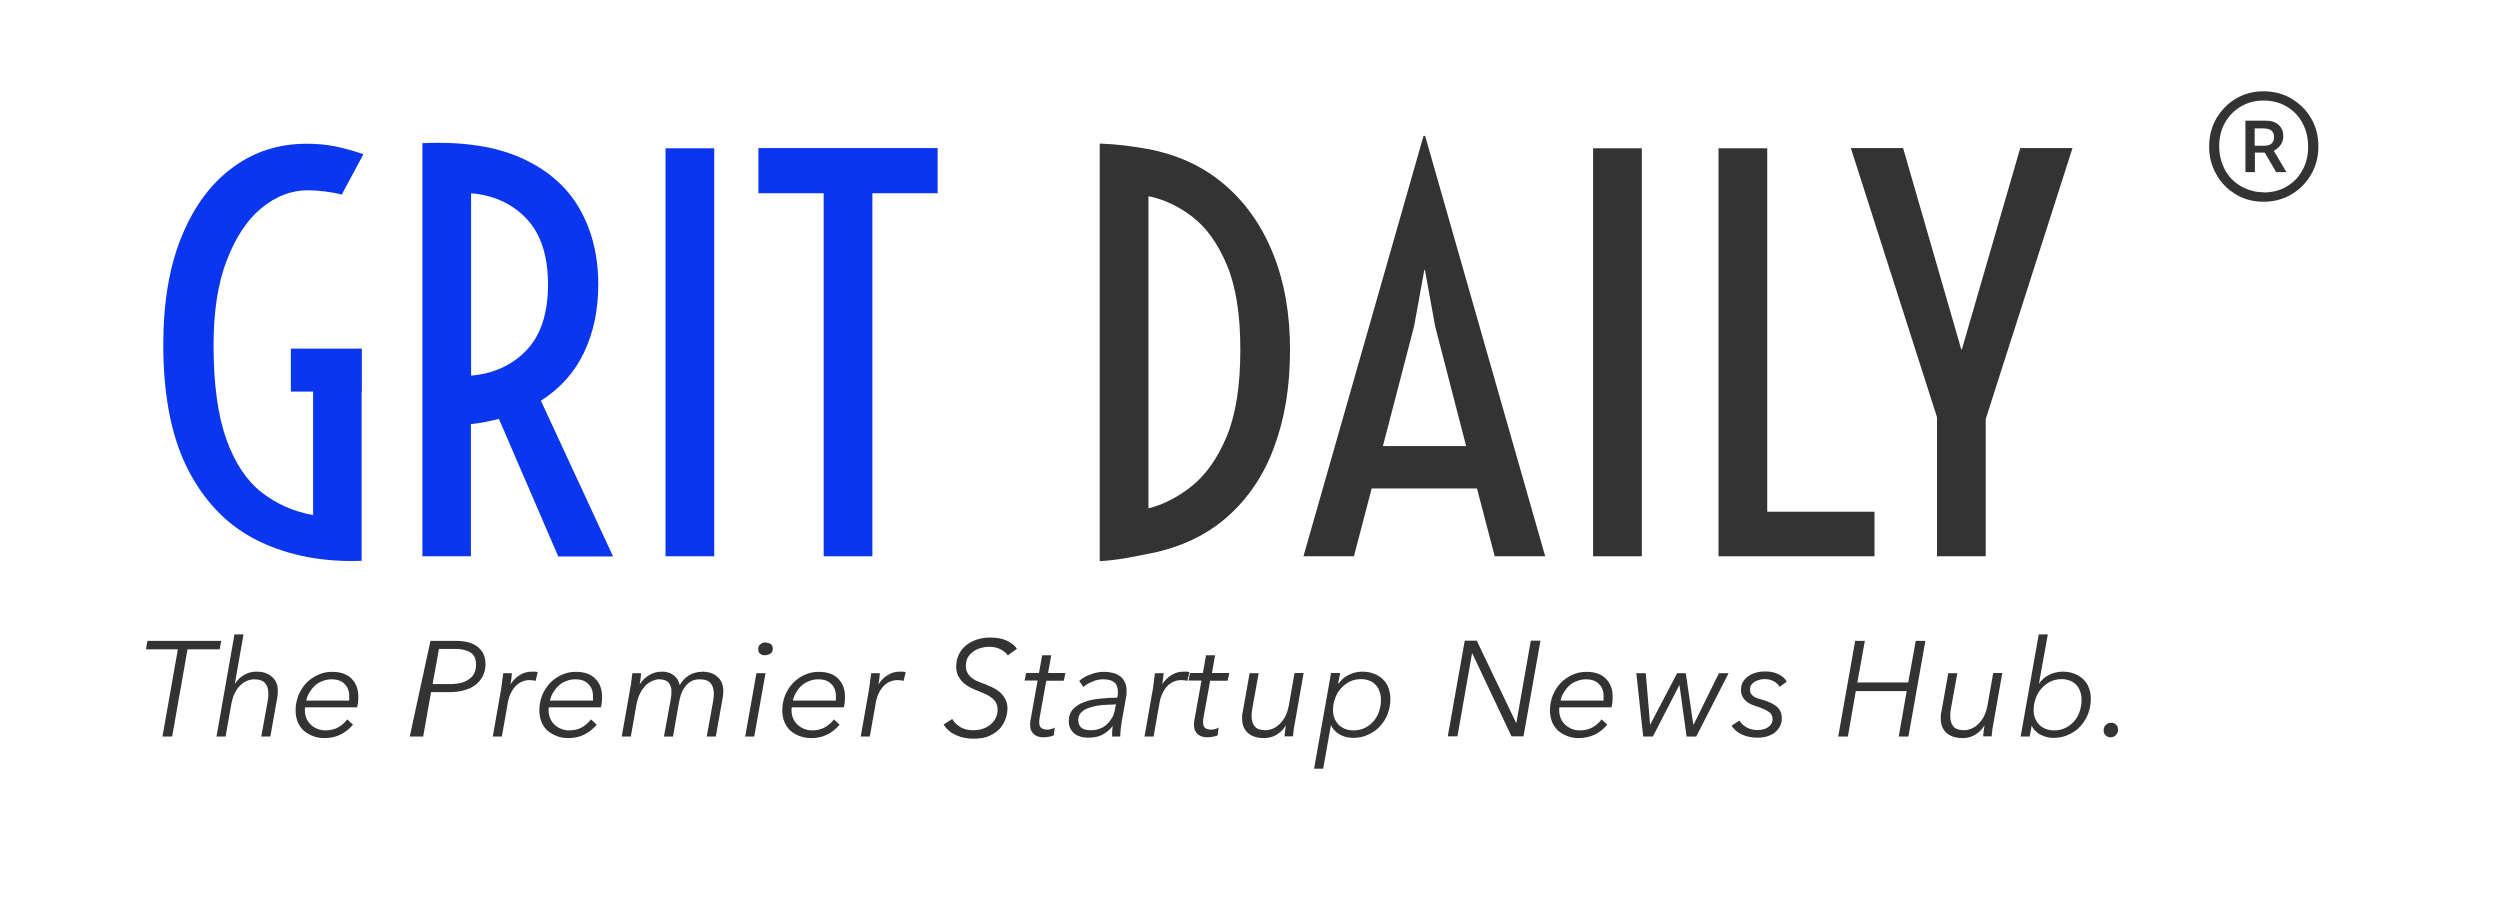 <?xml version="1.0" encoding="UTF-8"?> <svg xmlns="http://www.w3.org/2000/svg" id="Layer_1" width="126.78" height="45.89" viewBox="0 0 126.78 45.89"><defs><style>.cls-1{fill:#333;}.cls-2{fill:#0a36ef;}</style></defs><path class="cls-1" d="m8.73,37.35h-.49l.78-4.42h-1.62l.08-.43h3.74l-.08.43h-1.63l-.78,4.42Z"></path><path class="cls-1" d="m13,34.06c.34,0,.61.09.8.27.2.17.29.41.29.71,0,.05,0,.11-.01.16,0,.05-.01.11-.02.18l-.35,1.97h-.46l.32-1.77c.03-.14.04-.28.04-.4,0-.22-.05-.4-.16-.53-.11-.13-.29-.2-.56-.2-.12,0-.25.03-.37.08s-.24.13-.34.23c-.11.11-.2.24-.28.4-.08.16-.13.34-.17.55l-.29,1.64h-.46l.91-5.18h.46l-.44,2.5h.01c.12-.19.27-.34.47-.45.19-.11.4-.16.62-.16Z"></path><path class="cls-1" d="m15.47,35.87s0,.05-.01.08v.07c0,.15.03.29.08.41.05.12.13.23.22.32.1.09.21.16.33.21.13.05.26.08.41.08.25,0,.47-.05.66-.16.19-.11.34-.25.45-.4l.29.27c-.19.22-.4.39-.65.51s-.51.17-.79.17c-.21,0-.4-.03-.58-.1-.18-.06-.33-.16-.47-.27-.13-.12-.23-.26-.31-.44-.07-.18-.11-.38-.11-.6,0-.26.05-.51.14-.75.1-.24.23-.45.39-.62.17-.18.37-.32.59-.42.23-.11.47-.16.73-.16.44,0,.77.12.99.35.23.23.34.53.34.9,0,.05,0,.14-.01.25,0,.11-.03.21-.05.3h-2.65Zm2.24-.34s0-.08,0-.12c0-.05,0-.09,0-.12,0-.25-.08-.45-.23-.6-.15-.16-.37-.24-.66-.24-.17,0-.33.03-.47.09-.14.05-.27.13-.38.23-.11.1-.2.22-.28.35-.08.13-.13.26-.16.41h2.18Z"></path><path class="cls-1" d="m21.84,32.5h1.29c.47,0,.84.1,1.1.31s.39.49.39.86c0,.24-.05.45-.14.62-.09.18-.22.33-.38.45-.16.12-.35.21-.58.27-.22.06-.47.09-.74.09h-.92l-.4,2.25h-.68l1.05-4.85Zm.1,2.19h.89c.41,0,.73-.08.96-.25.23-.16.35-.41.35-.73,0-.3-.09-.5-.28-.62-.19-.12-.44-.18-.76-.18h-.84l-.32,1.77Z"></path><path class="cls-1" d="m25.42,34.85c.02-.09.04-.2.05-.34.02-.14.04-.26.05-.37h.44c0,.09-.02.18-.03.29s-.03.19-.04.26h.01c.12-.19.27-.34.45-.45.18-.12.39-.18.62-.18.06,0,.11,0,.16,0,.05,0,.09.01.14.03l-.11.44s-.07-.02-.13-.03c-.06,0-.12-.01-.18-.01-.12,0-.24.02-.36.07-.12.05-.23.12-.33.22s-.18.22-.26.38c-.07.15-.13.33-.16.55l-.29,1.64h-.46l.44-2.5Z"></path><path class="cls-1" d="m27.83,35.87s0,.05-.01.08v.07c0,.15.03.29.08.41.05.12.13.23.22.32.1.09.21.16.33.21.13.05.26.08.41.08.25,0,.47-.05.66-.16.19-.11.34-.25.45-.4l.29.27c-.19.22-.4.39-.65.51s-.51.17-.79.17c-.21,0-.4-.03-.58-.1s-.33-.16-.47-.27c-.13-.12-.23-.26-.31-.44-.07-.18-.11-.38-.11-.6,0-.26.05-.51.14-.75.1-.24.23-.45.39-.62.17-.18.37-.32.59-.42.23-.11.47-.16.73-.16.44,0,.77.12.99.35.23.23.34.53.34.9,0,.05,0,.14-.01.25,0,.11-.03.21-.05.3h-2.65Zm2.24-.34s0-.08,0-.12c0-.05,0-.09,0-.12,0-.25-.08-.45-.23-.6-.15-.16-.37-.24-.66-.24-.17,0-.33.03-.47.09-.14.05-.27.13-.38.23-.11.1-.2.22-.28.35-.08.13-.13.26-.16.41h2.18Z"></path><path class="cls-1" d="m35.58,34.06c.35,0,.62.09.81.27.2.17.29.41.29.71,0,.05,0,.11-.01.16,0,.05-.01.11-.02.18l-.35,1.97h-.46l.32-1.77c.03-.14.04-.28.04-.4,0-.22-.05-.4-.16-.53-.1-.13-.29-.2-.55-.2-.17,0-.32.03-.44.1-.12.07-.22.16-.31.27-.08.11-.15.24-.2.38-.05.14-.08.29-.11.44l-.3,1.71h-.46l.34-1.86c.03-.15.04-.29.04-.42,0-.19-.05-.34-.14-.45-.09-.11-.26-.17-.49-.17-.11,0-.22.03-.34.08-.12.05-.23.13-.34.23-.1.11-.2.24-.28.4-.08.16-.14.34-.18.55l-.29,1.64h-.46l.44-2.5c.02-.09.04-.2.05-.34.02-.14.04-.26.05-.37h.44c0,.09-.02.18-.03.29s-.03.19-.04.26h.01c.13-.2.29-.35.48-.46.19-.11.4-.17.63-.17.09,0,.18,0,.27.03.1.02.18.05.27.11.09.05.16.12.23.21.06.09.11.2.14.34.12-.22.28-.39.47-.5.19-.12.41-.18.66-.18Z"></path><path class="cls-1" d="m38.25,37.35h-.46l.57-3.21h.46l-.57,3.21Zm.94-4.45c0,.09-.03.17-.1.23-.06.06-.23.1-.32.1s-.16-.03-.23-.08c-.06-.05-.09-.13-.09-.23s.03-.18.1-.24c.07-.06.15-.1.23-.1s.26.03.32.09c.06.05.09.13.09.23Z"></path><path class="cls-1" d="m40.15,35.87s0,.05-.01.08v.07c0,.15.03.29.08.41.05.12.13.23.22.32.1.09.21.16.33.21.13.05.26.08.41.08.25,0,.47-.05.66-.16.19-.11.34-.25.45-.4l.29.27c-.19.22-.4.39-.65.51s-.51.17-.79.17c-.21,0-.4-.03-.58-.1-.18-.06-.33-.16-.47-.27-.13-.12-.23-.26-.31-.44-.07-.18-.11-.38-.11-.6,0-.26.05-.51.14-.75.1-.24.23-.45.39-.62.17-.18.37-.32.59-.42.23-.11.47-.16.73-.16.44,0,.77.12.99.35.23.23.34.53.34.9,0,.05,0,.14-.01.25,0,.11-.03.21-.05.3h-2.65Zm2.24-.34s0-.08,0-.12c0-.05,0-.09,0-.12,0-.25-.08-.45-.23-.6-.15-.16-.37-.24-.66-.24-.17,0-.33.03-.47.09-.14.05-.27.13-.38.23-.11.1-.2.22-.28.35-.08.13-.13.26-.16.41h2.18Z"></path><path class="cls-1" d="m44.08,34.85c.02-.09.04-.2.05-.34.02-.14.04-.26.05-.37h.44c0,.09-.02.18-.03.29s-.03.19-.04.26h.01c.12-.19.27-.34.45-.45.18-.12.39-.18.62-.18.06,0,.11,0,.16,0,.05,0,.09.01.14.03l-.11.44s-.07-.02-.13-.03c-.06,0-.12-.01-.18-.01-.12,0-.24.02-.36.07-.12.05-.23.12-.33.22s-.18.22-.26.38c-.07.15-.13.33-.16.55l-.29,1.64h-.46l.44-2.5Z"></path><path class="cls-1" d="m51.12,33.25c-.09-.13-.21-.24-.38-.32-.16-.09-.36-.13-.58-.13-.14,0-.28.02-.42.06-.14.04-.27.1-.38.18-.11.08-.21.18-.28.3-.07.12-.1.26-.1.43,0,.13.02.24.07.33.05.09.11.17.18.24.08.07.18.13.28.18.11.05.23.1.35.14.14.05.29.12.43.18.15.07.28.15.4.25.12.1.21.22.29.36.07.13.11.29.11.47,0,.16-.03.34-.09.52-.06.18-.16.34-.29.5-.14.15-.32.28-.54.38-.22.1-.5.14-.83.14-.3,0-.58-.06-.86-.18-.27-.12-.48-.3-.63-.54l.44-.28c.09.16.23.3.41.41.18.11.4.16.66.16.16,0,.32-.02.47-.07.15-.05.28-.12.39-.21.11-.09.2-.2.27-.33.06-.13.1-.27.1-.42,0-.14-.03-.26-.08-.36s-.13-.19-.23-.26c-.09-.07-.2-.14-.32-.19-.12-.05-.25-.11-.38-.16s-.27-.11-.4-.18c-.13-.07-.25-.15-.35-.25-.1-.1-.18-.21-.25-.34-.06-.13-.09-.29-.09-.46,0-.21.04-.4.12-.58.08-.18.19-.33.34-.46.15-.13.33-.24.54-.31.21-.08.46-.12.73-.12.33,0,.61.05.84.16.23.11.4.24.51.41l-.42.3Z"></path><path class="cls-1" d="m53.93,34.52h-.87l-.34,1.88c-.01.08-.02.16-.02.22,0,.15.04.25.11.3.07.05.17.08.29.08.06,0,.13,0,.21-.03.08-.02.14-.04.18-.08l-.05.4c-.06.03-.14.05-.23.07-.09.02-.19.03-.29.03-.08,0-.16,0-.24-.03-.08-.02-.15-.05-.22-.1-.06-.05-.12-.12-.16-.2-.04-.08-.06-.19-.06-.32,0-.06,0-.14.02-.22l.36-2.01h-.66l.08-.38h.65l.16-.9h.46l-.16.9h.88l-.08.38Z"></path><path class="cls-1" d="m56.66,35.38c.01-.08.02-.14.03-.18,0-.05,0-.09,0-.12,0-.23-.07-.4-.2-.49-.13-.1-.32-.14-.55-.14-.19,0-.38.04-.55.12-.18.07-.33.16-.45.27l-.21-.31c.16-.14.35-.25.58-.33.23-.09.45-.13.68-.13.15,0,.29.02.43.05.14.03.26.09.36.16.11.07.19.17.25.29.06.11.1.25.1.42,0,.04,0,.1,0,.17,0,.07-.01.13-.02.17l-.23,1.3c-.02.12-.04.25-.05.38s-.02.24-.02.34h-.41c0-.08,0-.16,0-.25,0-.09.02-.18.03-.27h-.01c-.09.11-.18.2-.27.27-.09.07-.19.13-.29.18-.1.05-.2.08-.32.1-.11.02-.23.03-.36.03-.11,0-.22-.01-.34-.04-.11-.03-.22-.07-.32-.14-.09-.07-.17-.16-.23-.26-.06-.11-.09-.24-.09-.39,0-.26.07-.46.22-.62.15-.16.34-.28.57-.36.24-.09.5-.14.79-.17.29-.03.59-.05.88-.05Zm-.17.35c-.21,0-.42.01-.63.03-.21.02-.41.06-.59.12-.17.05-.32.13-.43.24-.11.1-.16.24-.16.4,0,.1.02.18.05.25.04.06.08.12.14.16.06.04.13.06.21.08.08.01.16.02.25.02.16,0,.32-.03.45-.08.14-.05.26-.13.36-.23.11-.1.19-.21.26-.33.07-.13.12-.26.14-.4l.05-.27h-.11Z"></path><path class="cls-1" d="m58.47,34.85c.02-.09.04-.2.05-.34.02-.14.04-.26.05-.37h.44c0,.09-.02.18-.03.29s-.03.19-.04.26h.01c.12-.19.27-.34.45-.45.18-.12.39-.18.62-.18.06,0,.11,0,.16,0,.05,0,.09.01.14.03l-.11.44s-.07-.02-.13-.03c-.06,0-.12-.01-.18-.01-.12,0-.24.02-.36.07-.12.05-.23.12-.33.22-.1.1-.18.22-.26.38-.07.15-.13.33-.16.55l-.29,1.64h-.46l.44-2.5Z"></path><path class="cls-1" d="m62.24,34.52h-.87l-.34,1.88c-.01.08-.02.16-.02.22,0,.15.04.25.11.3.07.05.17.08.29.08.06,0,.13,0,.21-.03.08-.02.14-.04.18-.08l-.05.4c-.06.03-.14.05-.23.07-.09.02-.19.03-.29.03-.08,0-.16,0-.24-.03-.08-.02-.15-.05-.22-.1-.06-.05-.12-.12-.16-.2-.04-.08-.06-.19-.06-.32,0-.06,0-.14.02-.22l.36-2.01h-.66l.08-.38h.65l.16-.9h.46l-.16.9h.88l-.08.38Z"></path><path class="cls-1" d="m65.14,37.35c0-.09.02-.18.03-.29s.03-.19.04-.26h-.01c-.12.2-.28.35-.48.47-.19.11-.4.16-.62.16-.35,0-.62-.09-.82-.26-.19-.18-.29-.42-.29-.72,0-.05,0-.11,0-.16,0-.05.02-.11.03-.18l.35-1.97h.46l-.32,1.77c-.03.15-.04.28-.04.4,0,.22.05.4.16.53.11.13.29.19.55.19.12,0,.25-.03.37-.08.12-.05.24-.13.34-.23.11-.11.21-.24.29-.39.08-.16.14-.35.18-.56l.29-1.64h.46l-.44,2.5c-.02.09-.04.2-.06.34-.02.14-.03.26-.04.37h-.45Z"></path><path class="cls-1" d="m67.89,34.66c.05-.08.12-.16.2-.23s.17-.14.27-.19c.11-.05.22-.1.34-.13.12-.03.24-.05.37-.05.22,0,.42.03.59.1.18.06.33.16.46.28.13.12.23.27.29.44s.1.36.1.56c0,.27-.05.53-.14.77s-.23.45-.4.63c-.16.18-.36.32-.6.42-.23.11-.48.16-.75.16-.23,0-.45-.05-.66-.16-.2-.11-.35-.26-.46-.47h-.01l-.39,2.19h-.46l.86-4.85h.46l-.1.52h.01Zm2.14.81c0-.14-.02-.27-.07-.4-.04-.13-.1-.24-.19-.33-.09-.1-.19-.17-.32-.22-.12-.05-.27-.08-.43-.08-.2,0-.39.04-.56.12-.17.08-.32.2-.45.34-.13.14-.23.31-.3.5-.07.19-.11.39-.11.6,0,.15.02.29.07.42.05.12.12.23.21.33.09.09.2.16.32.21.13.05.27.08.43.08.21,0,.4-.04.57-.12.17-.08.32-.19.45-.34s.22-.31.28-.49c.07-.19.1-.4.1-.62Z"></path><path class="cls-1" d="m76.89,36.65h.01l.73-4.16h.49l-.86,4.85h-.61l-1.99-4.21h-.01l-.74,4.21h-.49l.86-4.85h.61l1.99,4.16Z"></path><path class="cls-1" d="m79.08,35.87s0,.05-.01.08v.07c0,.15.03.29.08.41.05.12.13.23.22.32.1.09.21.16.33.21.13.05.26.08.41.08.25,0,.47-.05.66-.16.19-.11.34-.25.45-.4l.29.27c-.19.22-.4.39-.65.51-.25.11-.51.17-.79.17-.21,0-.4-.03-.58-.1-.18-.06-.33-.16-.47-.27-.13-.12-.23-.26-.31-.44-.07-.18-.11-.38-.11-.6,0-.26.05-.51.14-.75.1-.24.23-.45.39-.62.17-.18.37-.32.59-.42.23-.11.47-.16.73-.16.44,0,.77.12.99.35.23.23.34.53.34.9,0,.05,0,.14-.01.25,0,.11-.03.21-.05.3h-2.65Zm2.24-.34s0-.08,0-.12c0-.05,0-.09,0-.12,0-.25-.08-.45-.23-.6-.15-.16-.37-.24-.66-.24-.17,0-.33.03-.47.09-.14.05-.27.13-.38.23-.11.1-.2.22-.28.35-.08.13-.13.26-.16.41h2.18Z"></path><path class="cls-1" d="m83.46,34.14l.22,2.6h.01l1.36-2.6h.44l.38,2.6h.02l1.28-2.6h.49l-1.64,3.21h-.49l-.36-2.6h-.01l-1.34,2.6h-.49l-.35-3.21h.48Z"></path><path class="cls-1" d="m90.26,34.85c-.06-.12-.16-.21-.29-.29-.13-.08-.28-.12-.46-.12-.08,0-.17,0-.26.03-.09.02-.17.05-.25.09-.07.04-.13.1-.18.16-.05.06-.07.14-.07.24,0,.09.01.16.04.21.03.05.08.1.13.14.05.04.12.07.2.1.08.03.17.05.27.08.32.09.55.21.72.35.16.14.25.33.25.59,0,.17-.04.32-.12.45-.08.12-.18.23-.29.31-.12.08-.25.13-.4.17-.15.04-.29.05-.43.05-.27,0-.52-.05-.76-.15-.23-.1-.42-.25-.55-.46l.4-.26c.08.13.19.25.35.34.16.09.34.14.54.14.1,0,.2,0,.29-.03.1-.02.18-.05.25-.1.08-.05.14-.1.18-.17.05-.07.07-.16.07-.25,0-.17-.07-.3-.21-.38-.13-.09-.32-.18-.58-.26-.1-.03-.19-.07-.29-.11-.1-.04-.18-.09-.26-.16-.08-.07-.14-.15-.19-.24-.05-.1-.07-.21-.07-.34,0-.16.04-.31.11-.42.08-.12.17-.21.29-.29.12-.08.25-.13.4-.17.15-.04.29-.05.44-.05.25,0,.47.05.66.14.2.1.34.22.42.38l-.36.26Z"></path><path class="cls-1" d="m94.08,32.5h.49l-.38,2.11h2.58l.38-2.11h.49l-.86,4.85h-.49l.4-2.3h-2.58l-.4,2.3h-.49l.86-4.85Z"></path><path class="cls-1" d="m100.57,37.35c0-.09.02-.18.03-.29.01-.11.03-.19.04-.26h-.01c-.12.2-.28.35-.48.47-.19.11-.4.16-.62.16-.35,0-.62-.09-.82-.26-.19-.18-.29-.42-.29-.72,0-.05,0-.11,0-.16,0-.05.02-.11.03-.18l.35-1.97h.46l-.32,1.77c-.03.15-.04.28-.04.4,0,.22.05.4.16.53.1.13.29.19.55.19.12,0,.25-.03.37-.08.12-.05.24-.13.34-.23.11-.11.21-.24.29-.39.08-.16.14-.35.18-.56l.29-1.64h.46l-.44,2.5c-.02.09-.04.2-.06.34-.02.14-.03.26-.04.37h-.45Z"></path><path class="cls-1" d="m103.03,36.81l-.1.54h-.46l.92-5.18h.46l-.45,2.49h.01c.05-.08.12-.16.2-.23s.17-.14.27-.19c.1-.05.22-.1.34-.13.12-.03.24-.05.37-.05.22,0,.42.03.59.1.18.06.33.16.46.28.13.12.23.27.29.44.07.17.1.36.1.56,0,.27-.05.53-.14.77-.1.24-.23.45-.4.63-.16.18-.36.32-.6.42-.23.11-.48.16-.75.16-.11,0-.23-.01-.34-.04-.11-.03-.21-.07-.32-.12-.1-.05-.19-.12-.27-.2-.08-.08-.14-.17-.18-.27h-.01Zm2.53-1.34c0-.14-.02-.27-.07-.4-.04-.13-.11-.24-.19-.33-.09-.1-.19-.17-.32-.22-.12-.05-.27-.08-.43-.08-.2,0-.39.04-.56.12-.17.08-.32.2-.45.34-.13.14-.23.31-.3.5-.07.19-.11.39-.11.6,0,.15.02.29.07.42.05.12.12.23.21.33.09.09.2.16.32.21.13.05.27.08.43.08.21,0,.4-.04.57-.12.17-.08.32-.19.45-.34s.22-.31.28-.49c.07-.19.1-.4.1-.62Z"></path><path class="cls-1" d="m107.41,37.01c0,.1-.04.19-.11.27-.07.07-.16.11-.26.11s-.19-.03-.26-.1c-.07-.06-.1-.15-.1-.26s.04-.2.11-.27c.08-.07.17-.11.27-.11s.18.03.25.1c.07.06.1.15.1.27Z"></path><path class="cls-2" d="m18.31,28.44c-1.92.07-3.64-.26-5.15-.98-1.51-.72-2.7-1.9-3.57-3.54-.87-1.64-1.31-3.78-1.31-6.44,0-2.17.32-4.02.95-5.53.63-1.52,1.49-2.67,2.59-3.47,1.09-.8,2.33-1.19,3.72-1.19.52,0,1,.04,1.44.13.44.09.92.22,1.45.4l-1.1,2.05c-.24-.07-.52-.12-.84-.16s-.62-.06-.88-.06c-.84,0-1.62.3-2.35.9-.73.6-1.31,1.49-1.76,2.65-.45,1.16-.67,2.6-.67,4.31,0,1.98.22,3.57.65,4.77.43,1.2,1.03,2.1,1.79,2.69.76.59,1.63.98,2.61,1.15v-6.26h-1.13v-2.18h3.6v2.18h-.01v8.59Z"></path><path class="cls-2" d="m21.42,28.21V7.26c2.03-.09,3.7.16,5.01.75,1.32.59,2.3,1.44,2.94,2.54.64,1.1.97,2.4.97,3.88,0,1.28-.24,2.43-.72,3.44s-1.21,1.83-2.19,2.45l3.66,7.9h-2.78l-3.01-6.98c-.44.12-.91.21-1.42.27v6.7h-2.47Zm2.47-9.16c1.13-.1,2.07-.52,2.8-1.28.73-.76,1.1-1.87,1.1-3.34s-.37-2.59-1.1-3.35c-.73-.76-1.66-1.18-2.8-1.28v9.25Z"></path><path class="cls-2" d="m33.75,28.21V7.52h2.47v20.69h-2.47Z"></path><path class="cls-2" d="m41.77,28.21V9.8h-3.31v-2.29h9.09v2.29h-3.31v18.41h-2.47Z"></path><path class="cls-1" d="m55.77,28.46V7.28c.83.03,1.63.13,2.4.27,1.52.28,2.81.87,3.89,1.78,1.08.91,1.91,2.08,2.49,3.51.58,1.43.87,3.06.87,4.9s-.26,3.45-.79,4.89c-.52,1.44-1.32,2.63-2.38,3.57s-2.39,1.57-3.99,1.88c-.4.08-.8.15-1.21.23-.41.07-.84.12-1.28.15Zm2.47-2.68c.76-.19,1.5-.57,2.21-1.14.71-.57,1.3-1.41,1.76-2.51.46-1.11.69-2.57.69-4.39s-.23-3.23-.69-4.32c-.46-1.09-1.05-1.9-1.76-2.44s-1.45-.88-2.21-1.03v15.82Z"></path><path class="cls-1" d="m69.56,24.77l-.9,3.44h-2.56l6.09-21.32h.08l6.09,21.32h-2.56l-.9-3.44h-5.35Zm2.7-11.08h-.03l-.52,2.86-1.58,6.07h4.22l-1.57-6.07-.52-2.86Z"></path><path class="cls-1" d="m80.79,28.21V7.52h2.47v20.69h-2.47Z"></path><path class="cls-1" d="m87.15,28.21V7.52h2.47v18.43h5.44v2.26h-7.91Z"></path><path class="cls-1" d="m98.23,28.21v-7.05l-4.37-13.65h2.65l2.95,10.21h.03l2.96-10.21h2.65l-4.4,13.74v6.96h-2.47Z"></path><path class="cls-1" d="m114.79,10.23c-.52,0-.99-.12-1.4-.37-.42-.25-.75-.58-.99-1.01-.25-.43-.37-.9-.37-1.42s.12-1,.37-1.43c.25-.42.58-.76.99-1,.42-.25.89-.37,1.4-.37s.99.12,1.41.37c.42.25.76.58,1,1,.25.42.37.9.37,1.43s-.12.99-.37,1.42c-.25.43-.58.76-1,1.01-.42.25-.89.37-1.41.37Zm0-.47c.44,0,.84-.1,1.17-.3.34-.2.61-.47.8-.83.2-.35.29-.75.29-1.2s-.1-.84-.29-1.2c-.19-.35-.46-.63-.8-.83s-.73-.3-1.17-.3-.81.1-1.15.3-.61.47-.81.83c-.2.35-.29.75-.29,1.18s.1.84.29,1.2c.19.35.46.63.81.83s.73.31,1.15.31Zm-.92-1.03v-2.61h1.03c.28,0,.5.07.65.21.16.14.24.33.24.58,0,.16-.04.3-.13.43-.09.13-.21.23-.35.31l.64,1.08h-.52l-.58-.99h-.5v.99h-.47Zm.97-2.22h-.5v.88h.49c.32,0,.49-.15.49-.44,0-.14-.04-.25-.12-.32-.08-.07-.2-.11-.35-.11Z"></path></svg> 